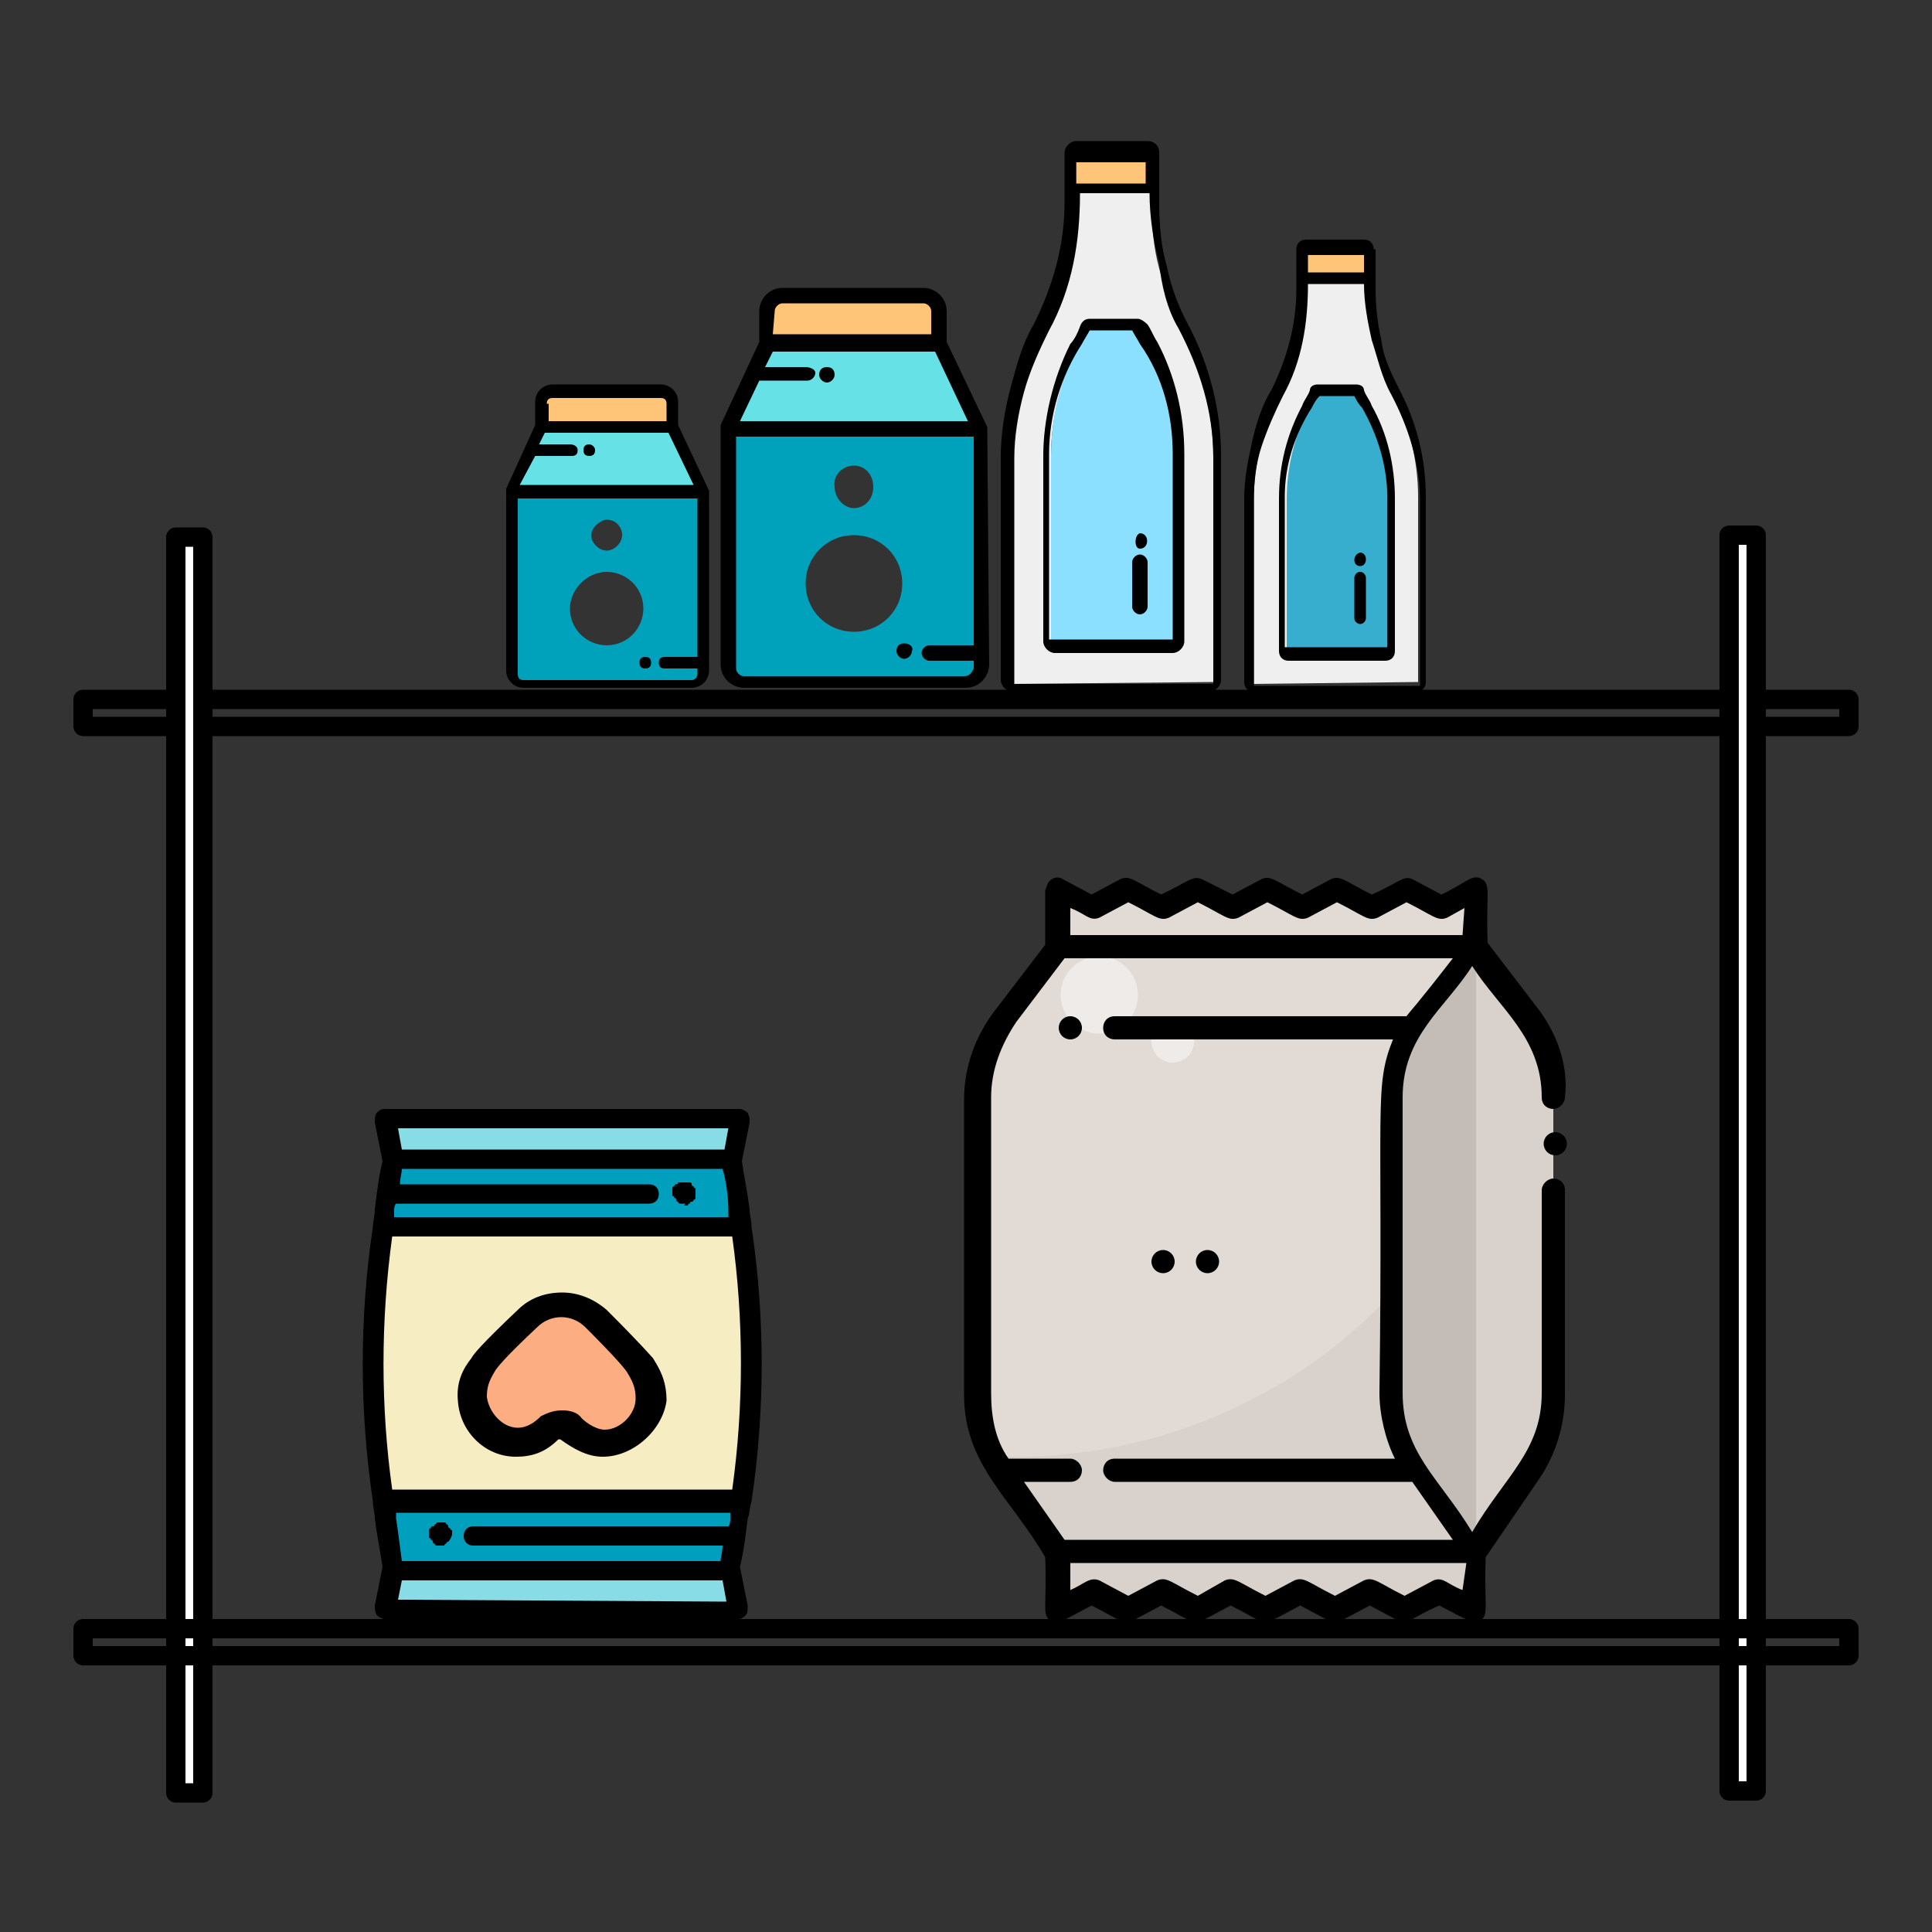 <?xml version="1.0" encoding="utf-8"?>
<!-- Generator: Adobe Illustrator 23.0.1, SVG Export Plug-In . SVG Version: 6.00 Build 0)  -->
<svg version="1.1" id="Capa_1" xmlns="http://www.w3.org/2000/svg" xmlns:xlink="http://www.w3.org/1999/xlink" x="0px" y="0px"
	 viewBox="0 0 100 100" style="enable-background:new 0 0 100 100;" xml:space="preserve">
<rect x="0" y="0" width="100" height="100" fill="#333333" stroke="none"/>
<style type="text/css">
	.st0{fill:none;stroke:#000000;stroke-linecap:round;stroke-linejoin:round;stroke-miterlimit:10;}
	.st1{fill:#FFFFFF;stroke:#000000;stroke-linecap:round;stroke-linejoin:round;stroke-miterlimit:10;}
	.st2{fill:#FEC478;}
	.st3{fill:#66E2E7;}
	.st4{fill:#00A2BB;}
	.st5{fill:#EFEFEF;}
	.st6{fill:#8CE0FF;}
	.st7{fill:#38AECE;}
	.st8{fill:#88DCE5;}
	.st9{fill:#009FBD;}
	.st10{fill:#F7EDC2;}
	.st11{fill:#FCAD81;}
	.st12{fill:#E2DBD5;}
	.st13{fill:#D9D1CC;}
	.st14{fill:#C4BCB7;}
	.st15{fill:#EFEBE8;}
</style>
<g>
	<g>
		<rect x="4.3" y="36.2" class="st0" width="91.4" height="1.4"/>
		<rect x="9.1" y="27.8" class="st1" width="1.4" height="65"/>
		<rect x="89.5" y="27.7" class="st1" width="1.4" height="65"/>
		<rect x="4.3" y="84.3" class="st0" width="91.4" height="1.4"/>
	</g>
	<g>
		<g>
			<path class="st2" d="M28,22.1h6.8v-1.2c0-0.4-0.3-0.7-0.7-0.7h-5.6c-0.4,0-0.7,0.3-0.7,0.7L28,22.1L28,22.1z"/>
			<polygon class="st3" points="34.8,22.1 28,22.1 27.5,23.3 26.5,25.4 36.4,25.4 			"/>
			<path class="st4" d="M31.4,29.6c1,0,1.9,0.8,1.9,1.9c0,1-0.8,1.9-1.9,1.9c-1,0-1.9-0.8-1.9-1.9C29.5,30.5,30.4,29.6,31.4,29.6
				L31.4,29.6z M34.5,28.8c0-0.5-0.4-0.8-0.8-0.8S33,28.3,33,28.8c0,0.5,0.4,0.8,0.8,0.8C34.2,29.7,34.5,29.3,34.5,28.8L34.5,28.8z
				 M31.4,26.9c0.5,0,0.8,0.4,0.8,0.8s-0.4,0.8-0.8,0.8c-0.4,0-0.8-0.4-0.8-0.8S31.1,26.9,31.4,26.9L31.4,26.9z M36.4,25.4h-9.9v9.4
				c0,0.4,0.3,0.7,0.7,0.7h8.7c0.4,0,0.7-0.3,0.7-0.7v-0.7L36.4,25.4L36.4,25.4z M29.2,27.9c-0.5,0-0.8,0.4-0.8,0.8
				c0,0.5,0.4,0.8,0.8,0.8c0.5,0,0.8-0.4,0.8-0.8C29.9,28.3,29.5,27.9,29.2,27.9z"/>
			<path d="M36.7,25.4L36.7,25.4L36.7,25.4L36.7,25.4C36.7,25.4,36.7,25.3,36.7,25.4C36.7,25.3,36.7,25.3,36.7,25.4
				C36.7,25.3,36.7,25.3,36.7,25.4L36.7,25.4L35.1,22v-1.2c0-0.5-0.4-0.9-0.9-0.9h-5.6c-0.5,0-0.9,0.4-0.9,0.9V22l-1.5,3.3l0,0l0,0
				l0,0l0,0l0,0l0,0l0,0l0,0v9.4c0,0.5,0.4,0.9,0.9,0.9h8.7c0.5,0,0.9-0.4,0.9-0.9V25.4L36.7,25.4z M28.3,20.9
				c0-0.2,0.1-0.3,0.3-0.3h5.6c0.2,0,0.3,0.1,0.3,0.3v0.9h-6.1V20.9z M27.7,23.6h1.9c0.2,0,0.3-0.1,0.3-0.3S29.7,23,29.5,23h-1.6
				l0.3-0.6h6.4l1.3,2.7h-9L27.7,23.6z M35.8,35.2h-8.7c-0.2,0-0.3-0.1-0.3-0.3v-9.1h9.3V34h-1.7c-0.2,0-0.3,0.1-0.3,0.3
				s0.1,0.3,0.3,0.3h1.7v0.3C36.1,35,36,35.2,35.8,35.2z"/>
			<path d="M30.5,23L30.5,23c-0.2,0-0.3,0.1-0.3,0.3s0.1,0.3,0.3,0.3l0,0c0.2,0,0.3-0.1,0.3-0.3S30.6,23,30.5,23z"/>
			<path d="M33.4,34L33.4,34c-0.2,0-0.3,0.1-0.3,0.3s0.1,0.3,0.3,0.3l0,0c0.2,0,0.3-0.1,0.3-0.3S33.6,34,33.4,34z"/>
		</g>
		<g>
			<path class="st2" d="M39.7,17.8h8.9v-1.7c0-0.5-0.4-0.8-0.8-0.8h-7.2c-0.5,0-0.8,0.4-0.8,0.8V17.8z"/>
			<polygon class="st3" points="48.6,17.8 39.7,17.8 39,19.4 37.7,22.1 50.8,22.1 			"/>
			<path class="st4" d="M44.2,27.7c1.4,0,2.5,1.1,2.5,2.5s-1.1,2.5-2.5,2.5s-2.5-1.1-2.5-2.5C41.7,28.8,42.8,27.7,44.2,27.7
				L44.2,27.7z M48.3,26.6c0-0.7-0.5-1.1-1-1.1c-0.6,0-1,0.5-1,1.1c0,0.7,0.5,1.1,1,1.1C47.8,27.7,48.3,27.3,48.3,26.6L48.3,26.6z
				 M44.2,24.1c0.6,0,1,0.5,1,1.1c0,0.7-0.5,1.1-1,1.1s-1-0.5-1-1.1C43.1,24.6,43.6,24.1,44.2,24.1L44.2,24.1z M50.8,22.1H37.7v12.4
				c0,0.5,0.4,0.8,0.8,0.8H50c0.5,0,0.8-0.4,0.8-0.8v-0.8L50.8,22.1L50.8,22.1z M41.1,25.5c-0.6,0-1,0.5-1,1.1c0,0.7,0.5,1.1,1,1.1
				s1-0.5,1-1.1C42.2,26,41.7,25.5,41.1,25.5z"/>
			<path d="M51.1,22.1L51.1,22.1L51.1,22.1L51.1,22.1C51.1,22,51.1,22,51.1,22.1L51.1,22.1L51.1,22.1L51.1,22.1l-2.1-4.4v-1.6
				c0-0.7-0.6-1.2-1.2-1.2h-7.3c-0.7,0-1.2,0.6-1.2,1.2v1.6l-2,4.3l0,0l0,0l0,0l0,0l0,0l0,0l0,0l0,0v12.4c0,0.7,0.6,1.2,1.2,1.2
				h11.5c0.7,0,1.2-0.6,1.2-1.2L51.1,22.1L51.1,22.1z M40.1,16.1c0-0.2,0.2-0.4,0.4-0.4h7.3c0.2,0,0.4,0.2,0.4,0.4v1.2H40L40.1,16.1
				L40.1,16.1z M39.3,19.7h2.5c0.2,0,0.4-0.2,0.4-0.4S41.9,19,41.7,19h-2.1l0.4-0.8h8.4l1.7,3.6H38.3L39.3,19.7z M49.9,35H38.5
				c-0.2,0-0.4-0.2-0.4-0.4V22.6h12.3v10.8h-2.3c-0.2,0-0.4,0.2-0.4,0.4s0.2,0.4,0.4,0.4h2.3v0.4C50.3,34.8,50.2,35,49.9,35z"/>
			<path d="M42.8,19L42.8,19c-0.3,0-0.4,0.2-0.4,0.4s0.2,0.4,0.4,0.4l0,0c0.2,0,0.4-0.2,0.4-0.4S43.1,19,42.8,19z"/>
			<path d="M46.8,33.3L46.8,33.3c-0.3,0-0.4,0.2-0.4,0.4s0.2,0.4,0.4,0.4l0,0c0.2,0,0.4-0.2,0.4-0.4C47.3,33.5,47.1,33.3,46.8,33.3z
				"/>
		</g>
		<g>
			<rect x="55.7" y="7.8" class="st2" width="4" height="2.5"/>
			<path class="st5" d="M52.4,35.4V23.6c0-1.1,0.1-2.3,0.4-3.4C53,19.1,53.4,18,54,17c1-2,1.6-4.2,1.6-6.5V9.9h4v0.6
				c0,1.1,0.1,2.3,0.4,3.4c0.3,1.1,0.7,2.2,1.2,3.1c1,2.1,1.6,4.3,1.6,6.6v11.7L52.4,35.4L52.4,35.4z M60.6,33.1v-9.5
				c0-1.9-0.5-3.9-1.4-5.6c-0.2-0.3-0.3-0.6-0.5-0.8h-2.4c-0.1,0.3-0.3,0.6-0.5,0.8c-0.9,1.7-1.4,3.7-1.4,5.6v9.5H60.6L60.6,33.1z"
				/>
			<path class="st6" d="M54.4,33.3v-9.7c0-2,0.5-4,1.4-5.7c0.2-0.3,0.3-0.6,0.5-0.9v-0.1H59V17c0.2,0.3,0.3,0.7,0.5,0.9
				c0.9,1.7,1.4,3.7,1.4,5.7v9.7H54.4L54.4,33.3z"/>
			<path d="M60,7.9c0-0.4-0.3-0.6-0.6-0.6h-3.7c-0.3,0-0.6,0.3-0.6,0.6v2.6c0,2.2-0.6,4.3-1.6,6.3c-0.6,1-0.9,2.2-1.2,3.3
				c-0.3,1.1-0.5,2.4-0.5,3.5v11.6c0,0.3,0.3,0.6,0.6,0.6h10.2c0.3,0,0.6-0.3,0.6-0.6V23.6c0-2.4-0.6-4.7-1.7-6.8
				c-0.5-0.9-0.9-2-1.1-3c-0.3-1-0.4-2.2-0.4-3.2L60,7.9L60,7.9z M59.3,8.4v1.1h-3.6V8.4H59.3z M61,17c1.1,2.1,1.8,4.3,1.8,6.7v11.7
				H52.5V23.7c0-1.1,0.2-2.3,0.5-3.4c0.3-1.1,0.8-2.2,1.3-3.2c1.2-2.2,1.6-4.6,1.6-7.1h3.6c0,1.2,0.2,2.5,0.5,3.6
				C60.1,14.7,60.4,16,61,17z"/>
			<path d="M58.9,16.5h-2.5c-0.2,0-0.4,0.1-0.5,0.4c-0.1,0.3-0.3,0.7-0.5,0.9c-0.9,1.8-1.4,3.9-1.4,5.8v9.6c0,0.3,0.3,0.6,0.6,0.6
				h6.1c0.3,0,0.6-0.3,0.6-0.6v-9.7c0-2.1-0.5-4.1-1.4-5.8c-0.2-0.3-0.3-0.6-0.5-0.9C59.2,16.6,59,16.5,58.9,16.5z M60.7,23.5v9.6
				h-6.4v-9.6c0-2,0.6-4,1.7-5.7c0.1-0.2,0.3-0.5,0.4-0.7h2.2c0.1,0.2,0.3,0.5,0.4,0.7C60.2,19.5,60.7,21.5,60.7,23.5z"/>
			<path d="M59,28.7c-0.2,0-0.4,0.2-0.4,0.4v2.3c0,0.2,0.2,0.4,0.4,0.4s0.4-0.2,0.4-0.4v-2.3C59.4,28.9,59.2,28.7,59,28.7z"/>
			<path d="M59,28.4c0.5,0,0.5-0.8,0-0.8C58.7,27.7,58.7,28.4,59,28.4z"/>
		</g>
		<g>
			<rect x="67.5" y="12.8" class="st2" width="3.2" height="2"/>
			<path class="st5" d="M64.9,35.4v-9.6c0-0.9,0.1-1.9,0.4-2.8c0.2-0.9,0.6-1.8,1-2.6c0.8-1.6,1.3-3.5,1.3-5.4v-0.5h3.2v0.5
				c0,0.9,0.1,1.9,0.4,2.7c0.2,0.9,0.6,1.8,0.9,2.5c0.8,1.7,1.3,3.6,1.3,5.5v9.6L64.9,35.4L64.9,35.4z M71.6,33.6v-7.8
				c0-1.6-0.4-3.2-1.1-4.6c-0.1-0.2-0.3-0.5-0.4-0.8h-1.9c-0.1,0.3-0.2,0.5-0.4,0.8c-0.8,1.4-1.1,3-1.1,4.6v7.8H71.6L71.6,33.6z"/>
			<path class="st7" d="M66.6,33.8v-8c0-1.6,0.4-3.2,1.1-4.6c0.1-0.3,0.3-0.5,0.4-0.8v-0.1h2.2v0.1c0.1,0.3,0.3,0.6,0.4,0.8
				c0.8,1.4,1.1,3,1.1,4.6v8H66.6L66.6,33.8z"/>
			<path d="M71.1,12.9c0-0.3-0.2-0.5-0.5-0.5h-3c-0.3,0-0.5,0.2-0.5,0.5V15c0,1.8-0.5,3.6-1.3,5.2c-0.5,0.8-0.8,1.8-1,2.7
				c-0.2,0.9-0.4,1.9-0.4,2.9v9.5c0,0.3,0.2,0.5,0.5,0.5h8.4c0.3,0,0.5-0.2,0.5-0.5v-9.6c0-2-0.5-3.9-1.4-5.6
				c-0.4-0.8-0.8-1.6-0.9-2.5c-0.2-0.8-0.3-1.8-0.3-2.6V12.9L71.1,12.9z M70.6,13.2v0.9h-2.9v-0.9H70.6z M72,20.4
				c0.9,1.7,1.5,3.6,1.5,5.5v9.6h-8.6v-9.6c0-0.9,0.1-1.9,0.4-2.8c0.3-0.9,0.7-1.8,1.1-2.6c1-1.8,1.3-3.8,1.3-5.8h2.9
				c0,1,0.2,2,0.4,2.9C71.3,18.5,71.5,19.5,72,20.4z"/>
			<path d="M70.2,19.9h-2c-0.2,0-0.4,0.1-0.4,0.3c-0.1,0.3-0.3,0.5-0.4,0.8c-0.8,1.5-1.2,3.1-1.2,4.8v7.9c0,0.3,0.2,0.5,0.5,0.5h5
				c0.3,0,0.5-0.2,0.5-0.5v-7.9c0-1.7-0.4-3.4-1.2-4.8c-0.1-0.3-0.3-0.5-0.4-0.8C70.6,20,70.4,19.9,70.2,19.9z M71.8,25.7v7.8h-5.3
				v-7.8c0-1.6,0.5-3.2,1.4-4.6c0.1-0.2,0.2-0.4,0.4-0.6h1.8c0.1,0.2,0.2,0.4,0.4,0.6C71.3,22.5,71.8,24.1,71.8,25.7z"/>
			<path d="M70.4,29.6c-0.2,0-0.3,0.2-0.3,0.3V32c0,0.2,0.2,0.3,0.3,0.3c0.2,0,0.3-0.2,0.3-0.3v-2.1C70.7,29.8,70.6,29.6,70.4,29.6z
				"/>
			<path d="M70.4,29.3c0.4,0,0.4-0.7,0-0.7C70,28.7,70,29.3,70.4,29.3z"/>
		</g>
	</g>
	<g>
		<g>
			<g>
				<polygon class="st8" points="37.8,60 20.3,60 19.9,57.9 38.2,57.9 				"/>
				<polygon class="st8" points="20.3,81.2 37.8,81.2 38.2,83.4 19.9,83.4 				"/>
			</g>
			<path class="st9" d="M20.3,81.2L20.3,81.2h17.4l0,0c0.2-1,0.4-2.5,0.6-3.6H19.8C19.9,78.7,20.1,80.3,20.3,81.2z"/>
			<path class="st10" d="M38.3,63.6H19.8c-0.7,4.7-0.7,9.4,0,14.1h18.6C39.1,73,39.1,68.3,38.3,63.6z"/>
			<path class="st9" d="M37.8,60L37.8,60H20.3l0,0c-0.2,1-0.4,2.5-0.6,3.6h18.6C38.2,62.5,38,61,37.8,60z"/>
			<path class="st11" d="M26.9,74.7c0.7,0,1.3-0.4,1.7-0.8c0.3-0.3,0.8-0.3,1,0c0.4,0.4,0.9,0.8,1.7,0.8c1.2,0,2.3-1,2.4-2.3
				c0-0.7-0.2-1.2-0.5-1.7s-1.3-1.5-2.3-2.5c-0.9-0.9-2.5-0.9-3.5,0c-0.9,0.9-2,2-2.3,2.5c-0.5,0.4-0.7,0.9-0.7,1.6
				C24.6,73.7,25.7,74.7,26.9,74.7"/>
			<path d="M31.2,75.4c-0.8,0-1.5-0.4-2.2-0.9c0,0,0,0-0.1,0c-0.7,0.7-1.4,0.9-2.2,0.9c-1.6,0-2.9-1.3-3-2.9c-0.1-1,0.3-1.7,0.7-2.2
				c0.1-0.2,0.5-0.7,2.4-2.5c0.6-0.6,1.4-0.9,2.3-0.9l0,0c0.8,0,1.6,0.3,2.3,0.9c1.9,1.9,2.3,2.4,2.4,2.5c0.3,0.5,0.7,1.1,0.7,2.2
				C34.3,74,32.8,75.4,31.2,75.4z M29.1,73c0.4,0,0.8,0.1,1,0.4c0.3,0.3,0.8,0.6,1.2,0.6c0.8,0,1.6-0.8,1.6-1.6
				c0-0.5-0.1-0.8-0.4-1.3c-0.1-0.2-0.6-0.8-2.2-2.4c-0.7-0.7-1.8-0.7-2.5,0c-1.6,1.5-2.1,2.1-2.2,2.3c-0.3,0.5-0.4,0.8-0.4,1.3
				c0.1,0.8,0.8,1.6,1.6,1.6c0.5,0,0.9-0.3,1.2-0.6C28.4,73.1,28.7,73,29.1,73z"/>
			<path d="M35.4,62.3L35.4,62.3h-0.2c0,0-0.1,0-0.1-0.1c0,0-0.1,0-0.1-0.1c0,0,0-0.1-0.1-0.1c0,0,0-0.1-0.1-0.1v-0.1v-0.1v-0.1
				v-0.1c0,0,0-0.1,0.1-0.1c0,0,0-0.1,0.1-0.1c0,0,0.1,0,0.1-0.1h0.1h0.1c0.1,0,0.1,0,0.2,0h0.1h0.1c0,0,0.1,0,0.1,0.1
				c0,0,0,0.1,0.1,0.1c0,0,0,0.1,0.1,0.1v0.1v0.1v0.1V62c0,0,0,0.1-0.1,0.1c0,0,0,0.1-0.1,0.1c0,0-0.1,0-0.1,0.1c0,0-0.1,0-0.1,0.1
				H35.4C35.5,62.3,35.5,62.3,35.4,62.3z"/>
			<path d="M22.8,80L22.8,80h-0.2c0,0-0.1,0-0.1-0.1c0,0-0.1,0-0.1-0.1c0,0,0-0.1-0.1-0.1c0,0,0-0.1-0.1-0.1v-0.1v-0.1v-0.1v-0.1
				c0,0,0-0.1,0.1-0.1c0,0,0-0.1,0.1-0.1c0,0,0.1,0,0.1-0.1c0,0,0.1,0,0.1-0.1h0.1c0.1,0,0.1,0,0.2,0h0.1c0,0,0.1,0,0.1,0.1
				c0,0,0.1,0,0.1,0.1c0,0,0,0.1,0.1,0.1c0,0,0,0.1,0.1,0.1v0.1v0.1c0,0.1-0.1,0.3-0.2,0.4c0,0-0.1,0-0.1,0.1c0,0-0.1,0-0.1,0.1
				L22.8,80C22.9,80,22.8,80,22.8,80z"/>
			<path d="M38.9,77.7c0.7-4.7,0.7-9.5,0-14.2c0-0.3-0.1-0.6-0.1-0.9c-0.1-0.8-0.3-1.8-0.4-2.5l0.4-2c0-0.2,0-0.3-0.1-0.5
				c-0.1-0.1-0.3-0.2-0.4-0.2H19.9c-0.2,0-0.3,0.1-0.4,0.2c-0.1,0.1-0.1,0.3-0.1,0.5l0.4,2c-0.2,0.8-0.3,1.7-0.4,2.5
				c0,0.3-0.1,0.7-0.1,0.9c-0.7,4.7-0.7,9.5,0,14.2c0,0.3,0.1,0.6,0.1,0.9c0.1,0.8,0.3,1.8,0.4,2.5l-0.4,2c0,0.2,0,0.3,0.1,0.5
				c0.1,0.1,0.3,0.2,0.4,0.2h18.3c0.2,0,0.3-0.1,0.4-0.2s0.1-0.3,0.1-0.5l-0.4-2c0.2-0.8,0.3-1.7,0.4-2.5
				C38.8,78.4,38.8,78,38.9,77.7z M20.3,64h17.6c0.6,4.3,0.6,8.8,0,13.1H20.3C19.7,72.8,19.7,68.4,20.3,64z M37.7,62.7
				c0,0.1,0,0.2,0,0.3H20.4c0-0.1,0-0.2,0-0.3c0-0.1,0-0.3,0.1-0.4h13.1c0.3,0,0.5-0.2,0.5-0.5c0-0.3-0.2-0.5-0.5-0.5H20.7
				c0-0.3,0.1-0.6,0.1-0.8h16.6C37.6,61.2,37.7,62,37.7,62.7z M20.5,78.6c0-0.1,0-0.2,0-0.3h17.3c0,0.1,0,0.2,0,0.3s0,0.3-0.1,0.4
				H24.5c-0.3,0-0.5,0.2-0.5,0.5c0,0.3,0.2,0.5,0.5,0.5h12.9c0,0.3-0.1,0.6-0.1,0.8H20.8C20.7,80.1,20.6,79.2,20.5,78.6z M37.7,58.4
				l-0.2,1.1H20.8l-0.2-1.1H37.7z M20.6,82.8l0.2-1h16.6l0.2,1.1L20.6,82.8L20.6,82.8z"/>
		</g>
		<g id="Pig_Food_1_">
			<g id="Filled_1_">
				<path class="st12" d="M74.6,46.9l-1.8-0.9L71,46.9l-1.8-0.9l-1.8,0.9l-1.8-0.9l-1.8,0.9l-1.8-0.9l-1.8,0.9l-1.8-0.9l-1.8,0.9
					l-1.8-0.9v3L52,52.5c-0.9,1.2-1.4,2.7-1.4,4.2v15.3c0,1.4,0.5,2.8,1.2,4l2.9,4.2v3l1.8-0.9l1.8,0.9l1.8-0.9l1.8,0.9l1.8-0.9
					l1.8,0.9l1.8-0.9l1.8,0.9l1.8-0.9l1.8,0.9l1.8-0.9l1.8,0.9V46L74.6,46.9z"/>
				<path class="st13" d="M56.5,82.4l1.8,0.9l1.8-0.9l1.8,0.9l1.8-0.9l1.8,0.9l1.8-0.9l1.8,0.9l1.8-0.9l1.8,0.9l1.8-0.9l1.8,0.9
					V60.8c-4.3,8.7-13.4,14.6-23.8,14.6c-0.3,0-0.7,0-0.9,0c0.1,0.2,0.3,0.4,0.4,0.6l2.9,4.2v3L56.5,82.4z"/>
				<path class="st13" d="M73.4,76l2.9,4.2l2.9-4.2c0.8-1.1,1.2-2.5,1.2-4V56.8c0-1.5-0.5-3-1.4-4.2l-2.6-3.5l-2.7,3.5
					c-0.9,1.2-1.4,2.7-1.4,4.2v15.3C72.2,73.5,72.6,74.9,73.4,76z"/>
				<path class="st14" d="M73.7,52.5c-0.9,1.2-1.4,2.7-1.4,4.2v15.3c0,1.4,0.5,2.8,1.2,4l2.9,4.2V49.1L73.7,52.5z"/>
				<circle class="st15" cx="56.9" cy="51.5" r="2"/>
				<circle class="st15" cx="60.7" cy="53.9" r="1.1"/>
			</g>
			<g id="Outline_1_">
				<path d="M79.6,52.2L77,48.8c-0.1-2.5,0.2-3-0.3-3.3c-0.5-0.3-0.8,0.2-2.1,0.8l-1.5-0.8c-0.5-0.2-0.7,0.2-2.1,0.8
					c-1.4-0.7-1.6-1-2.1-0.8l-1.5,0.8c-1.4-0.7-1.6-1-2.1-0.8l-1.5,0.8l-1.6-0.8c-0.5-0.2-0.8,0.2-2.1,0.8c-1.4-0.7-1.6-1-2.1-0.8
					l-1.5,0.8l-1.5-0.8c-0.3-0.2-0.7,0-0.8,0.3c0,0.1-0.1,0.2-0.1,0.3v2.8l-2.6,3.4c-1,1.3-1.6,2.9-1.6,4.6v15.3
					c0,3.6,2.4,5.3,4.2,8.4c0.1,2.6-0.2,3,0.3,3.3c0.2,0.1,0.4,0.1,0.6,0l1.5-0.8c1.4,0.7,1.6,1,2.1,0.8l1.5-0.8
					c1.4,0.7,1.6,1,2.1,0.8l1.5-0.8c1.4,0.7,1.6,1,2.1,0.8l1.5-0.8l1.5,0.8c0.2,0.1,0.4,0.1,0.6,0l1.5-0.8l1.5,0.8
					c0.5,0.2,0.7-0.2,2.1-0.8c1.5,0.8,1.7,0.9,2.1,0.8c0.5-0.3,0.2-0.8,0.3-3.3l2.8-4.1c0.8-1.2,1.3-2.7,1.3-4.3V61.6
					c0-0.4-0.3-0.6-0.6-0.6s-0.6,0.3-0.6,0.6v10.5c0,3-1.9,4.3-3.6,7.2c-1.7-2.8-3.6-4.1-3.6-7.2V56.8c0-3.2,2.2-4.6,3.6-6.8
					c1.4,2.2,3.6,3.7,3.6,6.8l0,0c0,0.4,0.3,0.6,0.6,0.6s0.6-0.3,0.6-0.6C81.2,55.2,80.6,53.5,79.6,52.2z M75.7,82.3
					c-0.8-0.3-1-0.7-1.5-0.5l-1.5,0.8c-1.4-0.7-1.6-1-2.1-0.8l-1.5,0.8c-1.4-0.7-1.6-1-2.1-0.8l-1.5,0.8c-1.4-0.7-1.6-1-2.1-0.8
					L62,82.6c-1.4-0.7-1.6-1-2.1-0.8l-1.5,0.8l-1.5-0.8c-0.5-0.2-0.8,0.2-1.5,0.5v-1.4h20.5L75.7,82.3L75.7,82.3z M72.8,52.6
					c-0.1,0,0.6,0-15.1,0c-0.4,0-0.6,0.3-0.6,0.6c0,0.4,0.3,0.6,0.6,0.6h14.4c-1,2.5-0.5,3.3-0.7,18.3c0,1.1,0.3,2.4,0.8,3.4H57.7
					c-0.4,0-0.6,0.3-0.6,0.6c0,0.3,0.3,0.6,0.6,0.6h15.4l2.1,3H55.1l-2.1-3h2.4c0.4,0,0.6-0.3,0.6-0.6c0-0.3-0.3-0.6-0.6-0.6h-3.2
					c-0.7-1-0.9-2.2-0.9-3.4V56.8c0-1.4,0.5-2.7,1.3-3.9l2.5-3.3h20.1C73.1,52.3,73.1,52.2,72.8,52.6z M75.7,48.4H55.4V47
					c0.8,0.3,1,0.7,1.5,0.5l1.5-0.8c1.4,0.7,1.6,1,2.1,0.8l1.5-0.8c1.4,0.7,1.6,1,2.1,0.8l1.5-0.8c1.4,0.7,1.6,1,2.1,0.8l1.5-0.8
					c1.4,0.7,1.6,1,2.1,0.8l1.5-0.8c1.4,0.7,1.6,1,2.1,0.8l0.9-0.5L75.7,48.4L75.7,48.4z"/>
				<circle cx="60.2" cy="65.3" r="0.6"/>
				<circle cx="55.4" cy="53.2" r="0.6"/>
				<circle cx="80.5" cy="59.2" r="0.6"/>
				<circle cx="62.5" cy="65.3" r="0.6"/>
			</g>
		</g>
	</g>
</g>
</svg>
